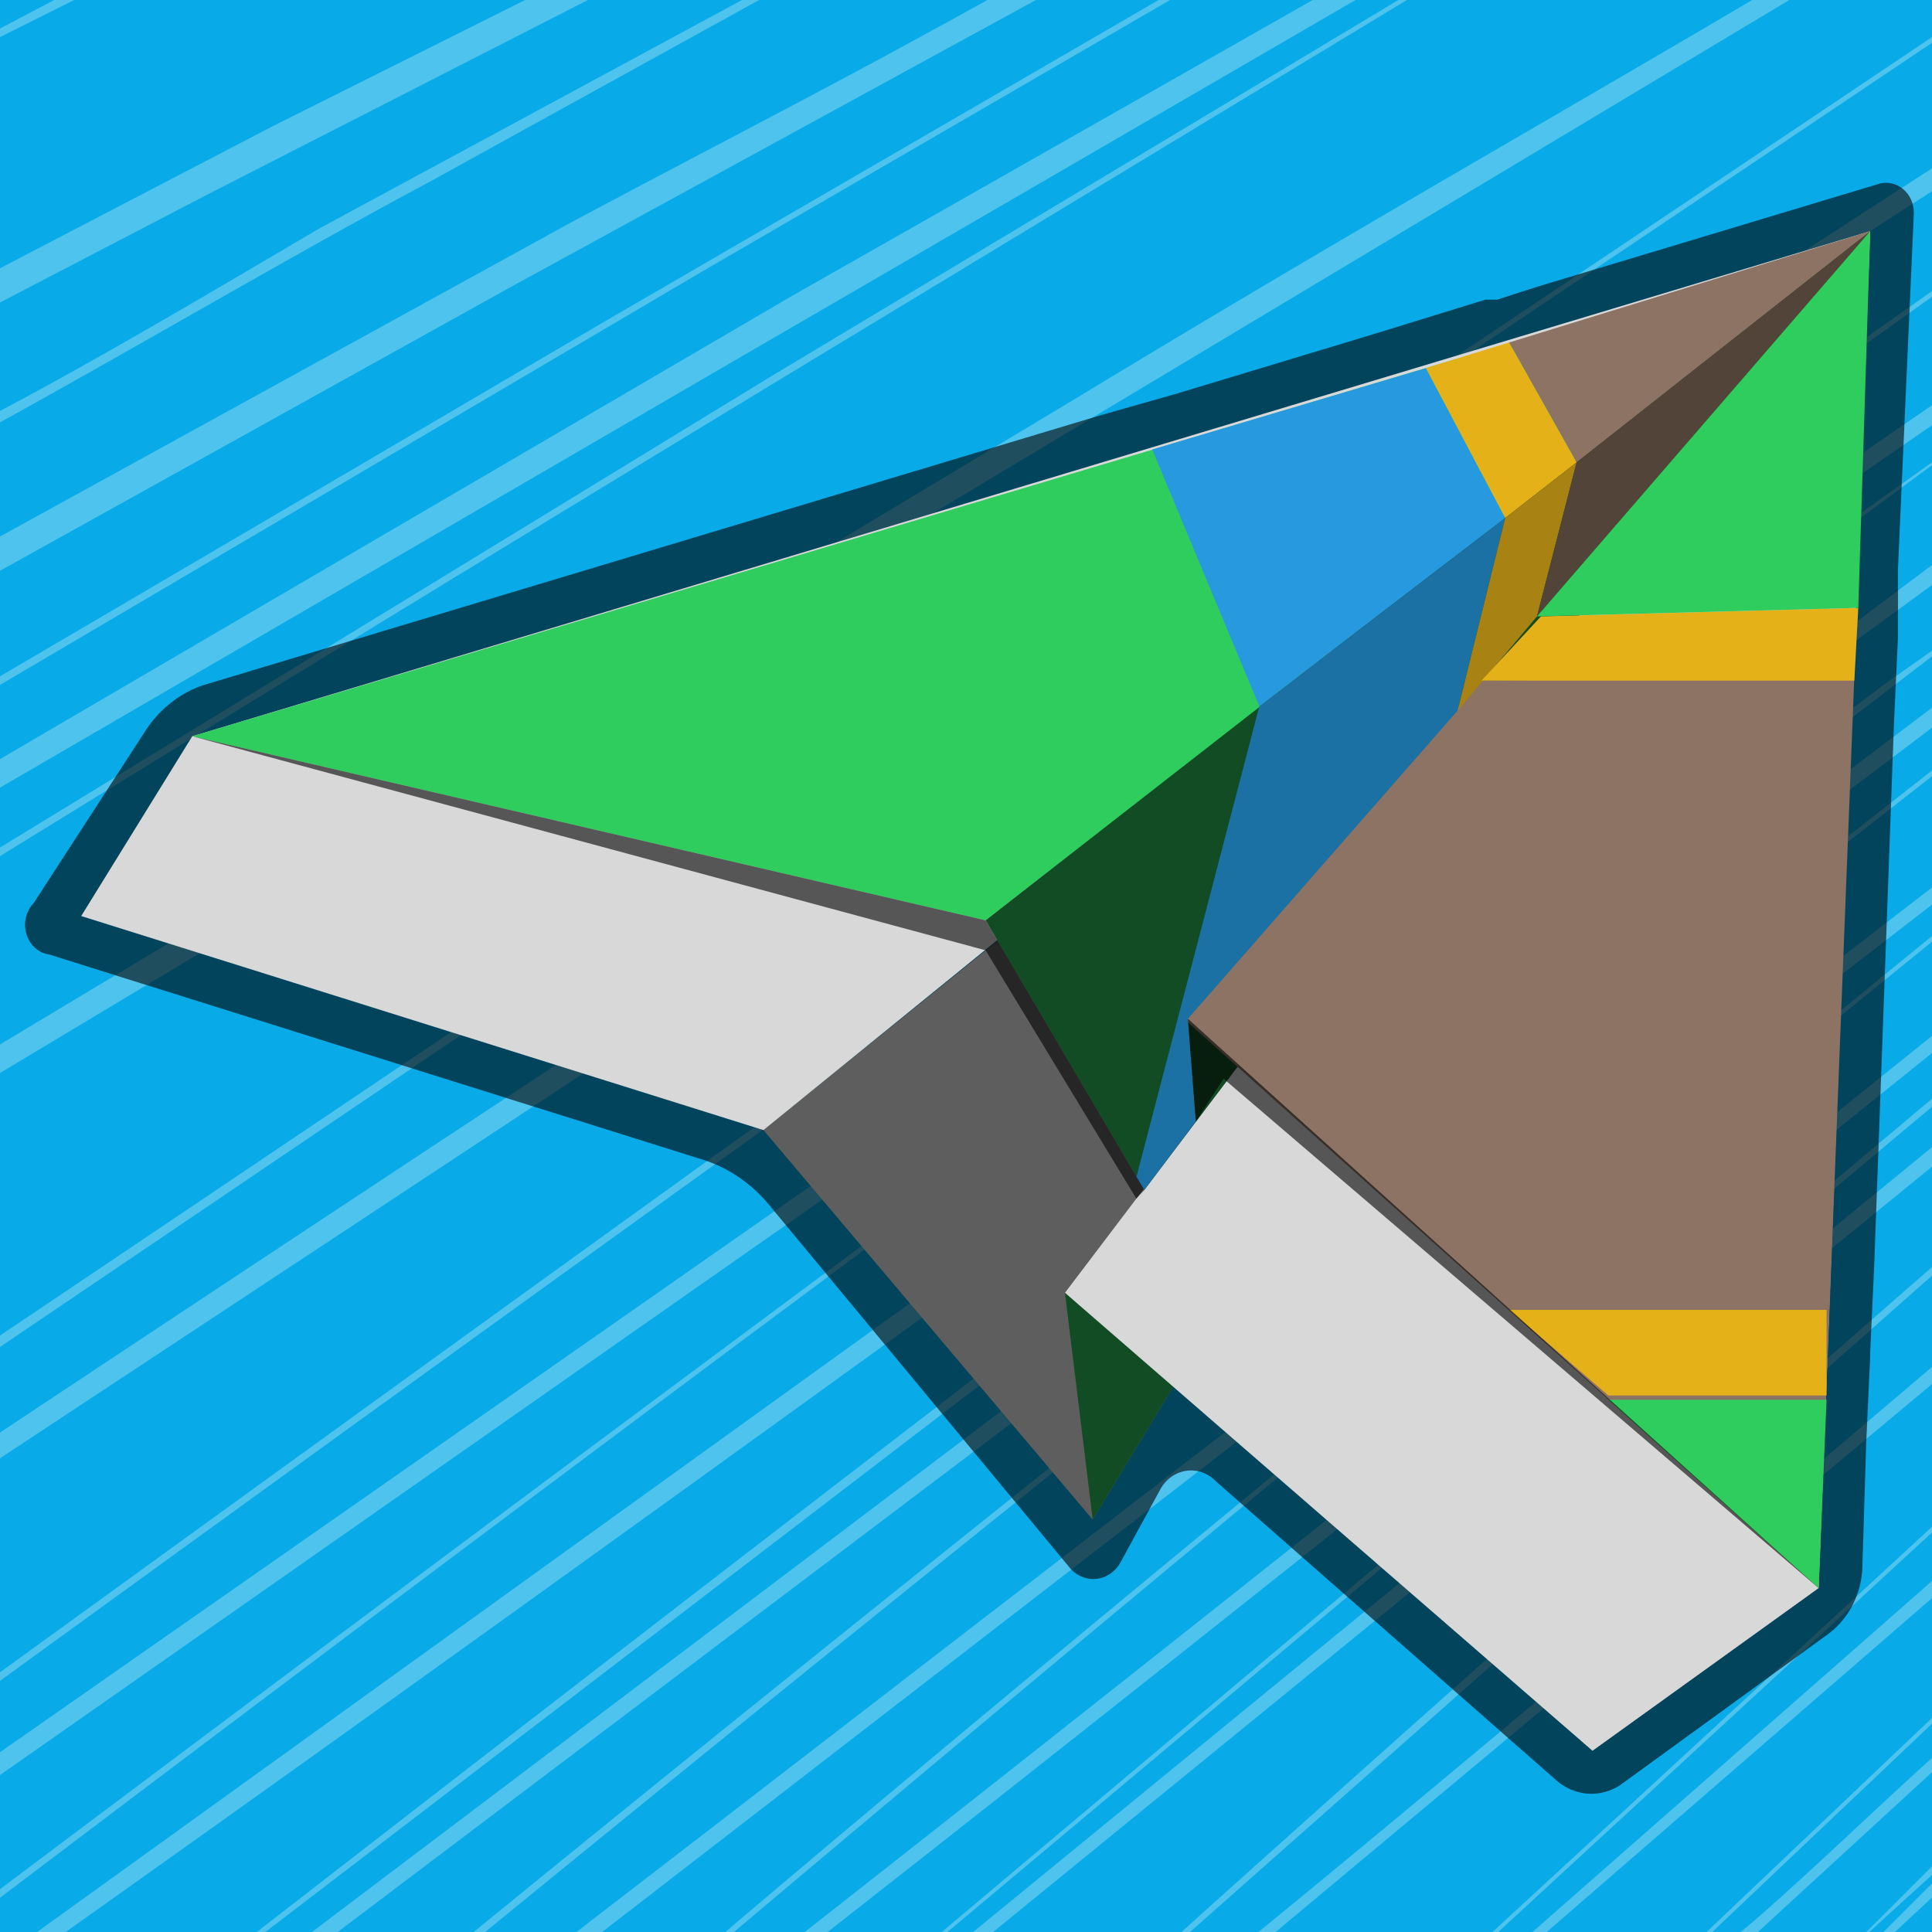 <svg xmlns="http://www.w3.org/2000/svg" xmlns:xlink="http://www.w3.org/1999/xlink" xml:space="preserve" viewBox="0 0 67.7 67.7">
  <defs>
    <linearGradient xlink:href="#a" id="b" x1="76.9" x2="90.2" y1="83.5" y2="101.1" gradientTransform="matrix(.38 0 0 .38 85.4 101.2)" gradientUnits="userSpaceOnUse"/>
    <linearGradient id="a">
      <stop offset="0" stop-color="#259f4a"/>
      <stop offset="1" stop-color="#124c25"/>
    </linearGradient>
    <linearGradient xlink:href="#a" id="d" x1="74.5" x2="83.8" y1="64.3" y2="75.8" gradientTransform="matrix(.38 0 0 .38 85.4 101.2)" gradientUnits="userSpaceOnUse"/>
    <linearGradient xlink:href="#a" id="c" x1="74.5" x2="83.8" y1="64.3" y2="75.8" gradientTransform="matrix(.38 0 0 .38 85.4 101.2)" gradientUnits="userSpaceOnUse"/>
  </defs>
  <path fill="#08abe8" d="M0 0h67.7v67.7H0z" paint-order="fill markers stroke" style="font-variation-settings:normal;-inkscape-stroke:none"/>
  <path fill="#4ec3ee" d="M1.9 0 0 1v.3L2.6 0h-.7zm16.5 0L9.6 4.4 0 9.4v1.2l7.3-3.8L20.6 0h-2.2zM26 0 11.2 8C7.8 10 3.6 12.5 0 14.4v.4c4.9-2.7 10.5-6 15-8.4L26.6 0H26zm8.6 0C29.2 3 26 4.6 20 7.8l-20 11V20l18-10L36.3 0h-1.8zm6 0L21.3 11.2 0 23.7v.3L24.8 9.4 41 0h-.4zM46 0 27.7 10.4 0 26.6v1l25.8-15L47.5 0H46zm3 0L27 13.2 0 29.7v.3a4576 4576 0 0 1 30.3-18.5L49.3 0H49zm12.4 0c-7.8 4.6-14.2 8.2-23.6 13.9L0 36.6v1L36 16 62.7 0h-1.3zm6.3 1.3L43.4 17.6 0 46.8v.4L46.1 16 67.7 1.5v-.2zm0 4.6-17 11A6032 6032 0 0 0 0 50.2v.9l49.1-32.4 18.6-12v-.8zm0 4.3-14 9.9C36.7 32 17.4 46 0 58.6v.3c17.5-12.7 37.9-27.4 56.2-40.3l11.5-8.2v-.2zm0 4-8 5.5L0 61.4v.8l58.3-40.8 9.4-6.5v-.7zm0 2-8 5.7A6289.6 6289.6 0 0 0 0 66.2v.3c17.3-13.1 41.3-31 62-46l5.7-4.2v-.2zm0 3.6-2.4 1.8-64 46.1h1C21.2 54.3 44.7 37.2 64 23.2l3.7-2.7v-.7zm0 3L66 24A5904.7 5904.7 0 0 0 9 67.7h.3L67.7 23v-.2zm0 2-56.9 43h.9l56-42.3V25zm0 2.2c-17 13.3-36.4 28.7-51.1 40.7h.4a3045 3045 0 0 1 50.7-40.5V27zm0 4.1L20.2 67.7h.9l46.6-36v-.6zm0 1.7c-14.7 12-30.4 24.8-42.4 35h.3A2763 2763 0 0 1 67.7 33v-.2zm0 3.5a4215.1 4215.1 0 0 1-39.5 31.4h.8c11.5-9 25.4-20.1 38.7-30.8v-.6zm0 2.2L33 67.7h.2l34.6-29v-.2zm0 1.7L34.1 67.7h.7l33-26.9v-.6zm0 4.2a2382 2382 0 0 0-26.3 23.3h.3l26-23v-.3zm0 3.5c-8.7 7.4-17 14.4-23.6 19.8h.6l23-19.2v-.6zm0 5.6L52.3 67.7h.2l15.2-14v-.2zm0 1.9-14 12.3h.5L67.7 56v-.5zm0 4.8-7.9 7.5h.2l7.7-7.3v-.2zm0 1.4c-2 1.8-5 4.7-6.7 6.1h.6l6.1-5.6v-.5zm0 3.8-2.3 2.3h.1l2.2-2v-.3zm0 .6L66 67.7h.4l1.4-1.3V66z" paint-order="stroke markers fill"/>
  <path fill="none" d="M7 17.2v38.2h47.4V16.7H7v.5z" paint-order="fill markers stroke" style="font-variation-settings:normal;-inkscape-stroke:none"/>
  <g stroke-width="1.1" paint-order="stroke markers fill">
    <path fill-opacity=".6" d="m200.8 108.3-8.6 2.4a127.2 127.2 164.4 0 0-1 .3h-.3a4465.1 4465.1 164.4 0 0-2.8.8l-5 1.4a8823.6 8823.6 164.4 0 1-1.9.5l-22.6 6.3a2.8 2.8 144.6 0 0-1.5 1.1l-2.8 4a.7.7 70.6 0 0 .4 1.2l16.5 4.8a3.6 3.6 32 0 1 1.6 1l7.6 8.5a.8.8 175.5 0 0 1.3-.1l1-1.7a.9.9 171 0 1 1.4-.2l8.6 7a1.4 1.4 2.7 0 0 1.6.1l5.2-3.5a2 2 119.3 0 0 .9-1.5l.1-3a3929.4 3929.4 92.4 0 1 .1-2v-.1a3305.6 3305.6 92.4 0 0 .1-2l.5-12.7a2094.4 2094.4 92.4 0 1 .1-2 1689.6 1689.6 92.4 0 0 0-1.6l.4-8.3a.7.7 38.4 0 0-.9-.7z" style="font-variation-settings:normal;-inkscape-stroke:none" transform="matrix(1.39 0 0 1.5 -213.3 -156)"/>
    <path fill="#5e5e5e" d="m172.7 130.4 8.3 9.1 19.6-30z" style="font-variation-settings:normal;-inkscape-stroke:none" transform="matrix(1.39 0 0 1.5 -213.3 -156)"/>
    <path fill="url(#b)" d="m180.3 134.2.7 5.3 19.6-30z" style="font-variation-settings:normal;-inkscape-stroke:none" transform="matrix(1.39 0 0 1.5 -213.3 -156)"/>
    <path fill="#d8d8d8" d="m155.5 125.4 2.8-4.2 42.3-11.8-27.9 21z" style="font-variation-settings:normal;-inkscape-stroke:none" transform="matrix(1.39 0 0 1.5 -213.3 -156)"/>
    <path fill="#2fcc5e" d="m158.3 121.2 20 4.3 22.3-16z" style="font-variation-settings:normal;-inkscape-stroke:none" transform="matrix(1.39 0 0 1.5 -213.3 -156)"/>
    <path fill="#d8d8d8" d="m180.3 134.2 13.3 10.7 5.7-3.8 1.3-31.7z" style="font-variation-settings:normal" transform="matrix(1.39 0 0 1.5 -213.3 -156)"/>
    <path fill="url(#c)" d="m178.3 125.5 4 6.3 18.3-22.4z" style="font-variation-settings:normal;-inkscape-stroke:none" transform="matrix(1.39 0 0 1.5 -213.3 -156)"/>
    <path fill="url(#d)" d="m183.4 127.8.2 2.4 17-20.8z" style="font-variation-settings:normal;-inkscape-stroke:none" transform="matrix(1.39 0 0 1.5 -213.3 -156)"/>
    <path fill="#8d7363" d="m200.2 119.8-.9 21.3-16-13.3 7.5-7.9z" style="font-variation-settings:normal;-inkscape-stroke:none" transform="matrix(1.39 0 0 1.5 -213.3 -156)"/>
    <path fill="#2799df" d="m182.5 114.5 2.7 6 6.2-4.4-2-3.5z" style="font-variation-settings:normal;-inkscape-stroke:none" transform="matrix(1.39 0 0 1.5 -213.3 -156)"/>
    <path fill="#e4b119" d="m189.4 112.6 2.1-.6 1.7 2.8-1.8 1.3z" style="font-variation-settings:normal;-inkscape-stroke:none" transform="matrix(1.39 0 0 1.5 -213.3 -156)"/>
    <path fill="#8d7363" d="m191.5 112 1.7 2.8 7.4-5.4z" style="font-variation-settings:normal;-inkscape-stroke:none" transform="matrix(1.39 0 0 1.5 -213.3 -156)"/>
    <path fill="#1b70a4" d="m185.2 120.5-3.1 11 .2.3 1.3-1.6-.2-2.4 6.8-7.2 1.2-4.5z" style="font-variation-settings:normal;-inkscape-stroke:none" transform="matrix(1.39 0 0 1.5 -213.3 -156)"/>
    <path fill="#a88212" d="m191.4 116.1 1.8-1.3-1 3.6-2 2.2z" style="font-variation-settings:normal;-inkscape-stroke:none" transform="matrix(1.39 0 0 1.5 -213.3 -156)"/>
    <path fill="#53443a" d="m193.2 114.8 7.4-5.4-8.4 9z" style="font-variation-settings:normal;-inkscape-stroke:none" transform="matrix(1.39 0 0 1.5 -213.3 -156)"/>
    <path fill="#e4b119" d="m200.3 118.2-8 .2-1.5 1.5h9.4zm-8.8 16.4h8v2H194z" style="font-variation-settings:normal;-inkscape-stroke:none" transform="matrix(1.39 0 0 1.5 -213.3 -156)"/>
    <path fill="#2fcc5e" d="M194 136.7h5.5l-.2 4.4z" style="font-variation-settings:normal;-inkscape-stroke:none" transform="matrix(1.39 0 0 1.5 -213.3 -156)"/>
    <path fill-opacity=".6" d="m158.3 121.2 20 4.3 4 6.3-.2.2-3.8-5.8zm25.3 9-.2-2.4 15.9 13.3-15-11.9z" style="font-variation-settings:normal;-inkscape-stroke:none" transform="matrix(1.39 0 0 1.5 -213.3 -156)"/>
    <path fill="#2fcc5e" d="m200.3 118.2.3-8.8-8.4 9z" style="font-variation-settings:normal;-inkscape-stroke:none" transform="matrix(1.39 0 0 1.5 -213.3 -156)"/>
  </g>
</svg>
